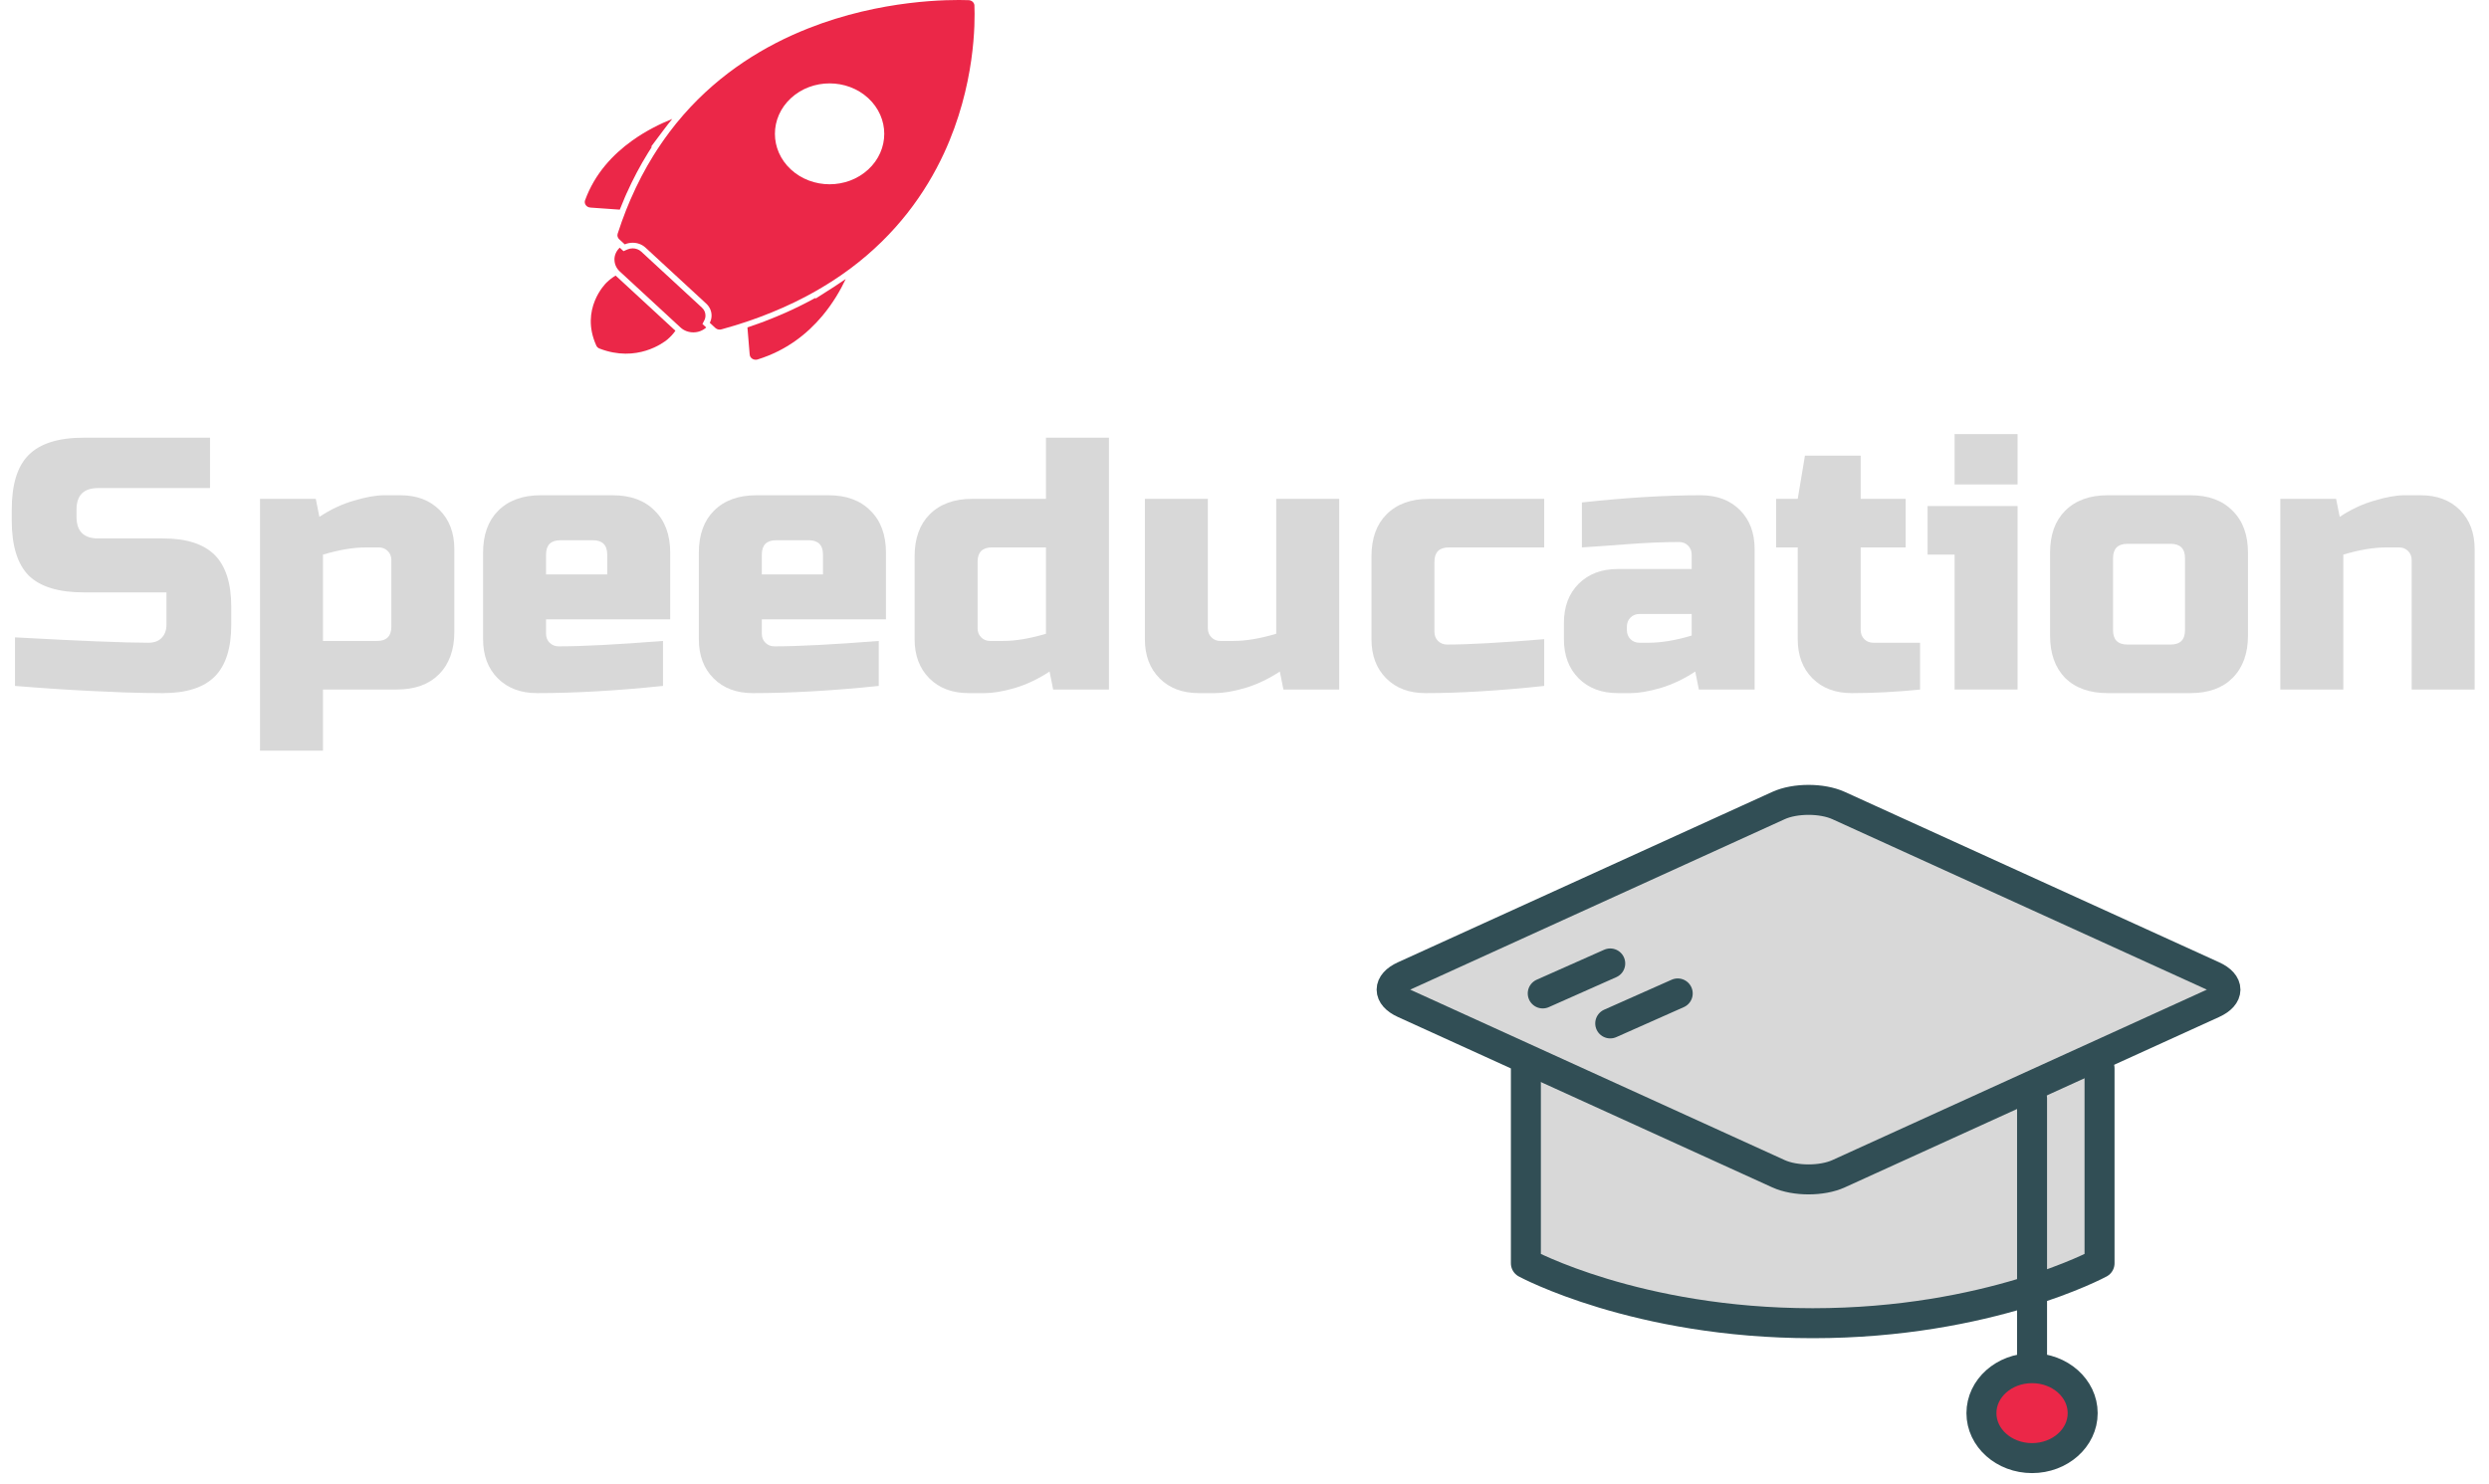 <svg width="166" height="99" viewBox="0 0 166 99" fill="none" xmlns="http://www.w3.org/2000/svg">
<path fill-rule="evenodd" clip-rule="evenodd" d="M140.026 71.275V84.275C140.026 84.275 132.652 88.275 120.896 88.275C109.14 88.275 101.766 84.275 101.766 84.275V71.275" fill="#D8D8D8"/>
<path d="M140.026 71.275V84.275C140.026 84.275 132.652 88.275 120.896 88.275C109.14 88.275 101.766 84.275 101.766 84.275V71.275" stroke="#314E55" stroke-width="2" stroke-linecap="round" stroke-linejoin="round"/>
<path fill-rule="evenodd" clip-rule="evenodd" d="M93.641 66.934C92.535 66.43 92.537 65.612 93.641 65.11L118.615 53.74C119.721 53.236 121.517 53.237 122.621 53.74L147.594 65.11C148.701 65.614 148.699 66.431 147.594 66.934L122.621 78.304C121.515 78.808 119.719 78.807 118.615 78.304L93.641 66.934Z" fill="#D8D8D8" stroke="#314E55" stroke-width="2" stroke-linecap="round" stroke-linejoin="round"/>
<path d="M135.525 73.275V91.275" stroke="#314E55" stroke-width="2" stroke-linecap="round" stroke-linejoin="round"/>
<path d="M135.525 97.275C137.389 97.275 138.901 95.932 138.901 94.275C138.901 92.618 137.389 91.275 135.525 91.275C133.66 91.275 132.149 92.618 132.149 94.275C132.149 95.932 133.66 97.275 135.525 97.275Z" fill="#EB2748" stroke="#314E55" stroke-width="2" stroke-linecap="round" stroke-linejoin="round"/>
<path d="M102.891 66.275L107.392 64.275" stroke="#314E55" stroke-width="2" stroke-linecap="round" stroke-linejoin="round"/>
<path d="M107.392 68.275L111.893 66.275" stroke="#314E55" stroke-width="2" stroke-linecap="round" stroke-linejoin="round"/>
<path d="M41.337 13.986L39.397 13.849C39.357 13.848 39.317 13.842 39.277 13.829C39.064 13.764 38.95 13.551 39.021 13.355L39.023 13.355C39.667 11.584 40.879 10.299 42.163 9.38C43.079 8.725 44.03 8.258 44.835 7.934C44.645 8.166 44.46 8.401 44.281 8.64L43.402 9.813L43.49 9.774C43.4 9.911 43.312 10.05 43.225 10.19C42.685 11.06 42.211 11.963 41.796 12.89L41.793 12.89L41.682 13.146C41.576 13.391 41.474 13.638 41.376 13.887C41.362 13.92 41.35 13.953 41.337 13.986L41.337 13.986Z" fill="#EB2748"/>
<path d="M49.997 23.634L49.849 21.843C49.885 21.831 49.92 21.819 49.956 21.807C50.225 21.716 50.493 21.622 50.759 21.524L51.035 21.422L51.035 21.419C52.039 21.037 53.018 20.598 53.961 20.1C54.113 20.019 54.264 19.938 54.414 19.854L54.371 19.935L55.64 19.125C55.898 18.959 56.154 18.789 56.404 18.614C56.054 19.357 55.548 20.234 54.838 21.08C53.843 22.266 52.451 23.384 50.532 23.979L50.532 23.98C50.32 24.046 50.089 23.941 50.018 23.744C50.005 23.708 49.998 23.671 49.997 23.634L49.997 23.634Z" fill="#EB2748"/>
<path d="M45.382 21.845L41.335 18.109C41.099 17.892 40.981 17.604 40.981 17.316H40.979C40.979 17.032 41.095 16.748 41.325 16.53L41.333 16.523L41.585 16.756L41.844 16.642C41.953 16.594 42.073 16.569 42.195 16.569C42.41 16.569 42.615 16.646 42.767 16.787L46.814 20.523C46.967 20.663 47.05 20.852 47.05 21.051C47.05 21.163 47.024 21.274 46.971 21.375L46.848 21.614L47.1 21.847C46.863 22.064 46.552 22.173 46.242 22.173C45.93 22.173 45.618 22.064 45.382 21.845H45.382Z" fill="#EB2748"/>
<path d="M44.498 22.659C44.264 22.851 42.477 24.216 39.988 23.255L40.143 22.91L39.986 23.256C39.874 23.212 39.794 23.128 39.758 23.029C38.682 20.617 40.378 18.925 40.437 18.867L40.437 18.867L40.438 18.866L40.437 18.866C40.444 18.86 40.45 18.854 40.457 18.848C40.648 18.661 40.85 18.508 41.058 18.384L45.046 22.065C44.908 22.263 44.735 22.455 44.522 22.638L44.523 22.639C44.515 22.646 44.506 22.653 44.498 22.659L44.498 22.659Z" fill="#EB2748"/>
<path fill-rule="evenodd" clip-rule="evenodd" d="M56.706 17.921C59.78 15.627 61.724 12.881 62.951 10.239C65.057 5.699 65.034 1.461 64.987 0.37L64.989 0.37C64.98 0.163 64.791 0.002 64.567 0.01L64.566 0.01C63.336 -0.032 58.783 -0.036 53.908 1.892C51.045 3.024 48.07 4.819 45.586 7.656C45.253 8.036 44.929 8.435 44.615 8.854C44.617 8.853 44.619 8.852 44.621 8.851C44.258 9.335 43.909 9.842 43.578 10.376C43.026 11.265 42.517 12.232 42.061 13.285L42.059 13.285C41.956 13.524 41.855 13.768 41.757 14.015C41.557 14.521 41.37 15.045 41.195 15.588L41.194 15.588C41.149 15.727 41.197 15.872 41.303 15.966L41.669 16.303C41.835 16.23 42.015 16.194 42.195 16.194C42.506 16.194 42.818 16.303 43.054 16.522L47.102 20.257C47.338 20.476 47.457 20.764 47.457 21.051C47.457 21.217 47.417 21.384 47.338 21.536L47.711 21.88C47.828 21.988 47.999 22.017 48.144 21.965C48.721 21.806 49.279 21.636 49.817 21.455C50.085 21.364 50.349 21.271 50.608 21.176L50.608 21.175C51.749 20.753 52.797 20.284 53.759 19.774C54.337 19.468 54.888 19.147 55.411 18.811C55.41 18.813 55.41 18.815 55.409 18.816C55.862 18.527 56.294 18.228 56.706 17.921L56.706 17.921ZM52.75 11.308C52.038 10.651 51.682 9.789 51.682 8.928C51.682 8.067 52.038 7.206 52.75 6.548C53.462 5.891 54.395 5.563 55.328 5.563C56.261 5.563 57.194 5.891 57.906 6.548C58.618 7.206 58.974 8.067 58.974 8.928C58.974 9.789 58.618 10.651 57.906 11.308C57.194 11.965 56.261 12.293 55.328 12.293C54.395 12.293 53.462 11.965 52.75 11.308Z" fill="#EB2748"/>
<path d="M0.999 42.52C5.383 42.76 8.351 42.88 9.902 42.88C10.271 42.88 10.559 42.776 10.767 42.568C10.991 42.344 11.102 42.048 11.102 41.68V39.52H5.582C3.902 39.52 2.679 39.144 1.911 38.392C1.159 37.624 0.783 36.4 0.783 34.72V34C0.783 32.32 1.159 31.104 1.911 30.352C2.679 29.584 3.902 29.2 5.582 29.2H14.007V32.56H6.543C5.582 32.56 5.103 33.04 5.103 34V34.48C5.103 35.44 5.582 35.92 6.543 35.92H10.863C12.431 35.92 13.582 36.288 14.319 37.024C15.055 37.76 15.422 38.912 15.422 40.48V41.68C15.422 43.248 15.055 44.4 14.319 45.136C13.582 45.872 12.431 46.24 10.863 46.24C10.046 46.24 9.182 46.224 8.271 46.192L6.062 46.096C4.431 46.016 2.743 45.904 0.999 45.76V42.52Z" fill="#D8D8D8"/>
<path d="M24.421 36.52C23.573 36.52 22.613 36.68 21.541 37V42.76H25.141C25.781 42.76 26.101 42.44 26.101 41.8V37.36C26.101 37.12 26.021 36.92 25.861 36.76C25.701 36.6 25.501 36.52 25.261 36.52H24.421ZM21.541 46V50.08H17.341V33.28H21.061L21.301 34.48C22.053 33.984 22.821 33.624 23.605 33.4C24.405 33.16 25.077 33.04 25.621 33.04H26.701C27.789 33.04 28.661 33.368 29.317 34.024C29.973 34.68 30.301 35.552 30.301 36.64V42.16C30.301 43.36 29.957 44.304 29.269 44.992C28.597 45.664 27.661 46 26.461 46H21.541Z" fill="#D8D8D8"/>
<path d="M37.378 36.04C36.738 36.04 36.418 36.36 36.418 37V38.32H40.498V37C40.498 36.36 40.178 36.04 39.538 36.04H37.378ZM44.218 45.76C41.13 46.08 38.33 46.24 35.818 46.24C34.73 46.24 33.858 45.912 33.202 45.256C32.546 44.6 32.218 43.728 32.218 42.64V36.88C32.218 35.68 32.554 34.744 33.226 34.072C33.914 33.384 34.858 33.04 36.058 33.04H40.858C42.058 33.04 42.994 33.384 43.666 34.072C44.354 34.744 44.698 35.68 44.698 36.88V41.32H36.418V42.28C36.418 42.52 36.498 42.72 36.658 42.88C36.818 43.04 37.018 43.12 37.258 43.12C38.842 43.12 41.162 43 44.218 42.76V45.76Z" fill="#D8D8D8"/>
<path d="M51.768 36.04C51.128 36.04 50.808 36.36 50.808 37V38.32H54.888V37C54.888 36.36 54.568 36.04 53.928 36.04H51.768ZM58.608 45.76C55.52 46.08 52.72 46.24 50.208 46.24C49.12 46.24 48.248 45.912 47.592 45.256C46.936 44.6 46.608 43.728 46.608 42.64V36.88C46.608 35.68 46.944 34.744 47.616 34.072C48.304 33.384 49.248 33.04 50.448 33.04H55.248C56.448 33.04 57.384 33.384 58.056 34.072C58.744 34.744 59.088 35.68 59.088 36.88V41.32H50.808V42.28C50.808 42.52 50.888 42.72 51.048 42.88C51.208 43.04 51.408 43.12 51.648 43.12C53.232 43.12 55.552 43 58.608 42.76V45.76Z" fill="#D8D8D8"/>
<path d="M70.239 46L69.999 44.8C69.247 45.296 68.471 45.664 67.671 45.904C66.887 46.128 66.223 46.24 65.679 46.24H64.599C63.511 46.24 62.639 45.912 61.983 45.256C61.327 44.6 60.999 43.728 60.999 42.64V37.12C60.999 35.92 61.335 34.984 62.007 34.312C62.695 33.624 63.639 33.28 64.839 33.28H69.759V29.2H73.959V46H70.239ZM66.879 42.76C67.727 42.76 68.687 42.6 69.759 42.28V36.52H66.159C65.519 36.52 65.199 36.84 65.199 37.48V41.92C65.199 42.16 65.279 42.36 65.439 42.52C65.599 42.68 65.799 42.76 66.039 42.76H66.879Z" fill="#D8D8D8"/>
<path d="M82.236 42.76C83.084 42.76 84.044 42.6 85.116 42.28V33.28H89.316V46H85.596L85.356 44.8C84.604 45.296 83.828 45.664 83.028 45.904C82.244 46.128 81.58 46.24 81.036 46.24H79.956C78.868 46.24 77.996 45.912 77.34 45.256C76.684 44.6 76.356 43.728 76.356 42.64V33.28H80.556V41.92C80.556 42.16 80.636 42.36 80.796 42.52C80.956 42.68 81.156 42.76 81.396 42.76H82.236Z" fill="#D8D8D8"/>
<path d="M102.988 45.76C99.996 46.08 97.356 46.24 95.068 46.24C93.98 46.24 93.108 45.912 92.452 45.256C91.796 44.6 91.468 43.728 91.468 42.64V37.12C91.468 35.92 91.804 34.984 92.476 34.312C93.164 33.624 94.108 33.28 95.308 33.28H102.988V36.52H96.628C95.988 36.52 95.668 36.84 95.668 37.48V42.16C95.668 42.4 95.748 42.6 95.908 42.76C96.068 42.92 96.268 43 96.508 43C97.948 43 100.108 42.88 102.988 42.64V45.76Z" fill="#D8D8D8"/>
<path d="M109.943 42.88C110.791 42.88 111.751 42.72 112.823 42.4V40.96H109.343C109.103 40.96 108.903 41.04 108.743 41.2C108.583 41.36 108.503 41.56 108.503 41.8V42.04C108.503 42.28 108.583 42.48 108.743 42.64C108.903 42.8 109.103 42.88 109.343 42.88H109.943ZM105.503 33.52C108.431 33.2 111.071 33.04 113.423 33.04C114.511 33.04 115.383 33.368 116.039 34.024C116.695 34.68 117.023 35.552 117.023 36.64V46H113.303L113.063 44.8C112.311 45.296 111.535 45.664 110.735 45.904C109.951 46.128 109.287 46.24 108.743 46.24H107.903C106.815 46.24 105.943 45.912 105.287 45.256C104.631 44.6 104.303 43.728 104.303 42.64V41.56C104.303 40.472 104.631 39.6 105.287 38.944C105.943 38.288 106.815 37.96 107.903 37.96H112.823V37C112.823 36.76 112.743 36.56 112.583 36.4C112.423 36.24 112.223 36.16 111.983 36.16C110.943 36.16 109.791 36.208 108.527 36.304C107.279 36.4 106.271 36.472 105.503 36.52V33.52Z" fill="#D8D8D8"/>
<path d="M128.057 46C126.505 46.16 124.985 46.24 123.497 46.24C122.409 46.24 121.537 45.912 120.881 45.256C120.225 44.6 119.897 43.728 119.897 42.64V36.52H118.457V33.28H119.897L120.377 30.4H124.097V33.28H127.097V36.52H124.097V42.04C124.097 42.28 124.177 42.48 124.337 42.64C124.497 42.8 124.697 42.88 124.937 42.88H128.057V46Z" fill="#D8D8D8"/>
<path d="M134.558 33.76V46H130.358V37H128.558V33.76H134.558ZM130.358 28.96H134.558V32.32H130.358V28.96Z" fill="#D8D8D8"/>
<path d="M149.926 42.4C149.926 43.6 149.582 44.544 148.894 45.232C148.222 45.904 147.286 46.24 146.086 46.24H140.566C139.366 46.24 138.422 45.904 137.734 45.232C137.062 44.544 136.726 43.6 136.726 42.4V36.88C136.726 35.68 137.062 34.744 137.734 34.072C138.422 33.384 139.366 33.04 140.566 33.04H146.086C147.286 33.04 148.222 33.384 148.894 34.072C149.582 34.744 149.926 35.68 149.926 36.88V42.4ZM145.726 37.24C145.726 36.6 145.406 36.28 144.766 36.28H141.886C141.246 36.28 140.926 36.6 140.926 37.24V42.04C140.926 42.68 141.246 43 141.886 43H144.766C145.406 43 145.726 42.68 145.726 42.04V37.24Z" fill="#D8D8D8"/>
<path d="M159.163 36.52C158.315 36.52 157.355 36.68 156.283 37V46H152.083V33.28H155.803L156.043 34.48C156.795 33.984 157.563 33.624 158.347 33.4C159.147 33.16 159.819 33.04 160.363 33.04H161.443C162.531 33.04 163.403 33.368 164.059 34.024C164.715 34.68 165.043 35.552 165.043 36.64V46H160.843V37.36C160.843 37.12 160.763 36.92 160.603 36.76C160.443 36.6 160.243 36.52 160.003 36.52H159.163Z" fill="#D8D8D8"/>
</svg>
